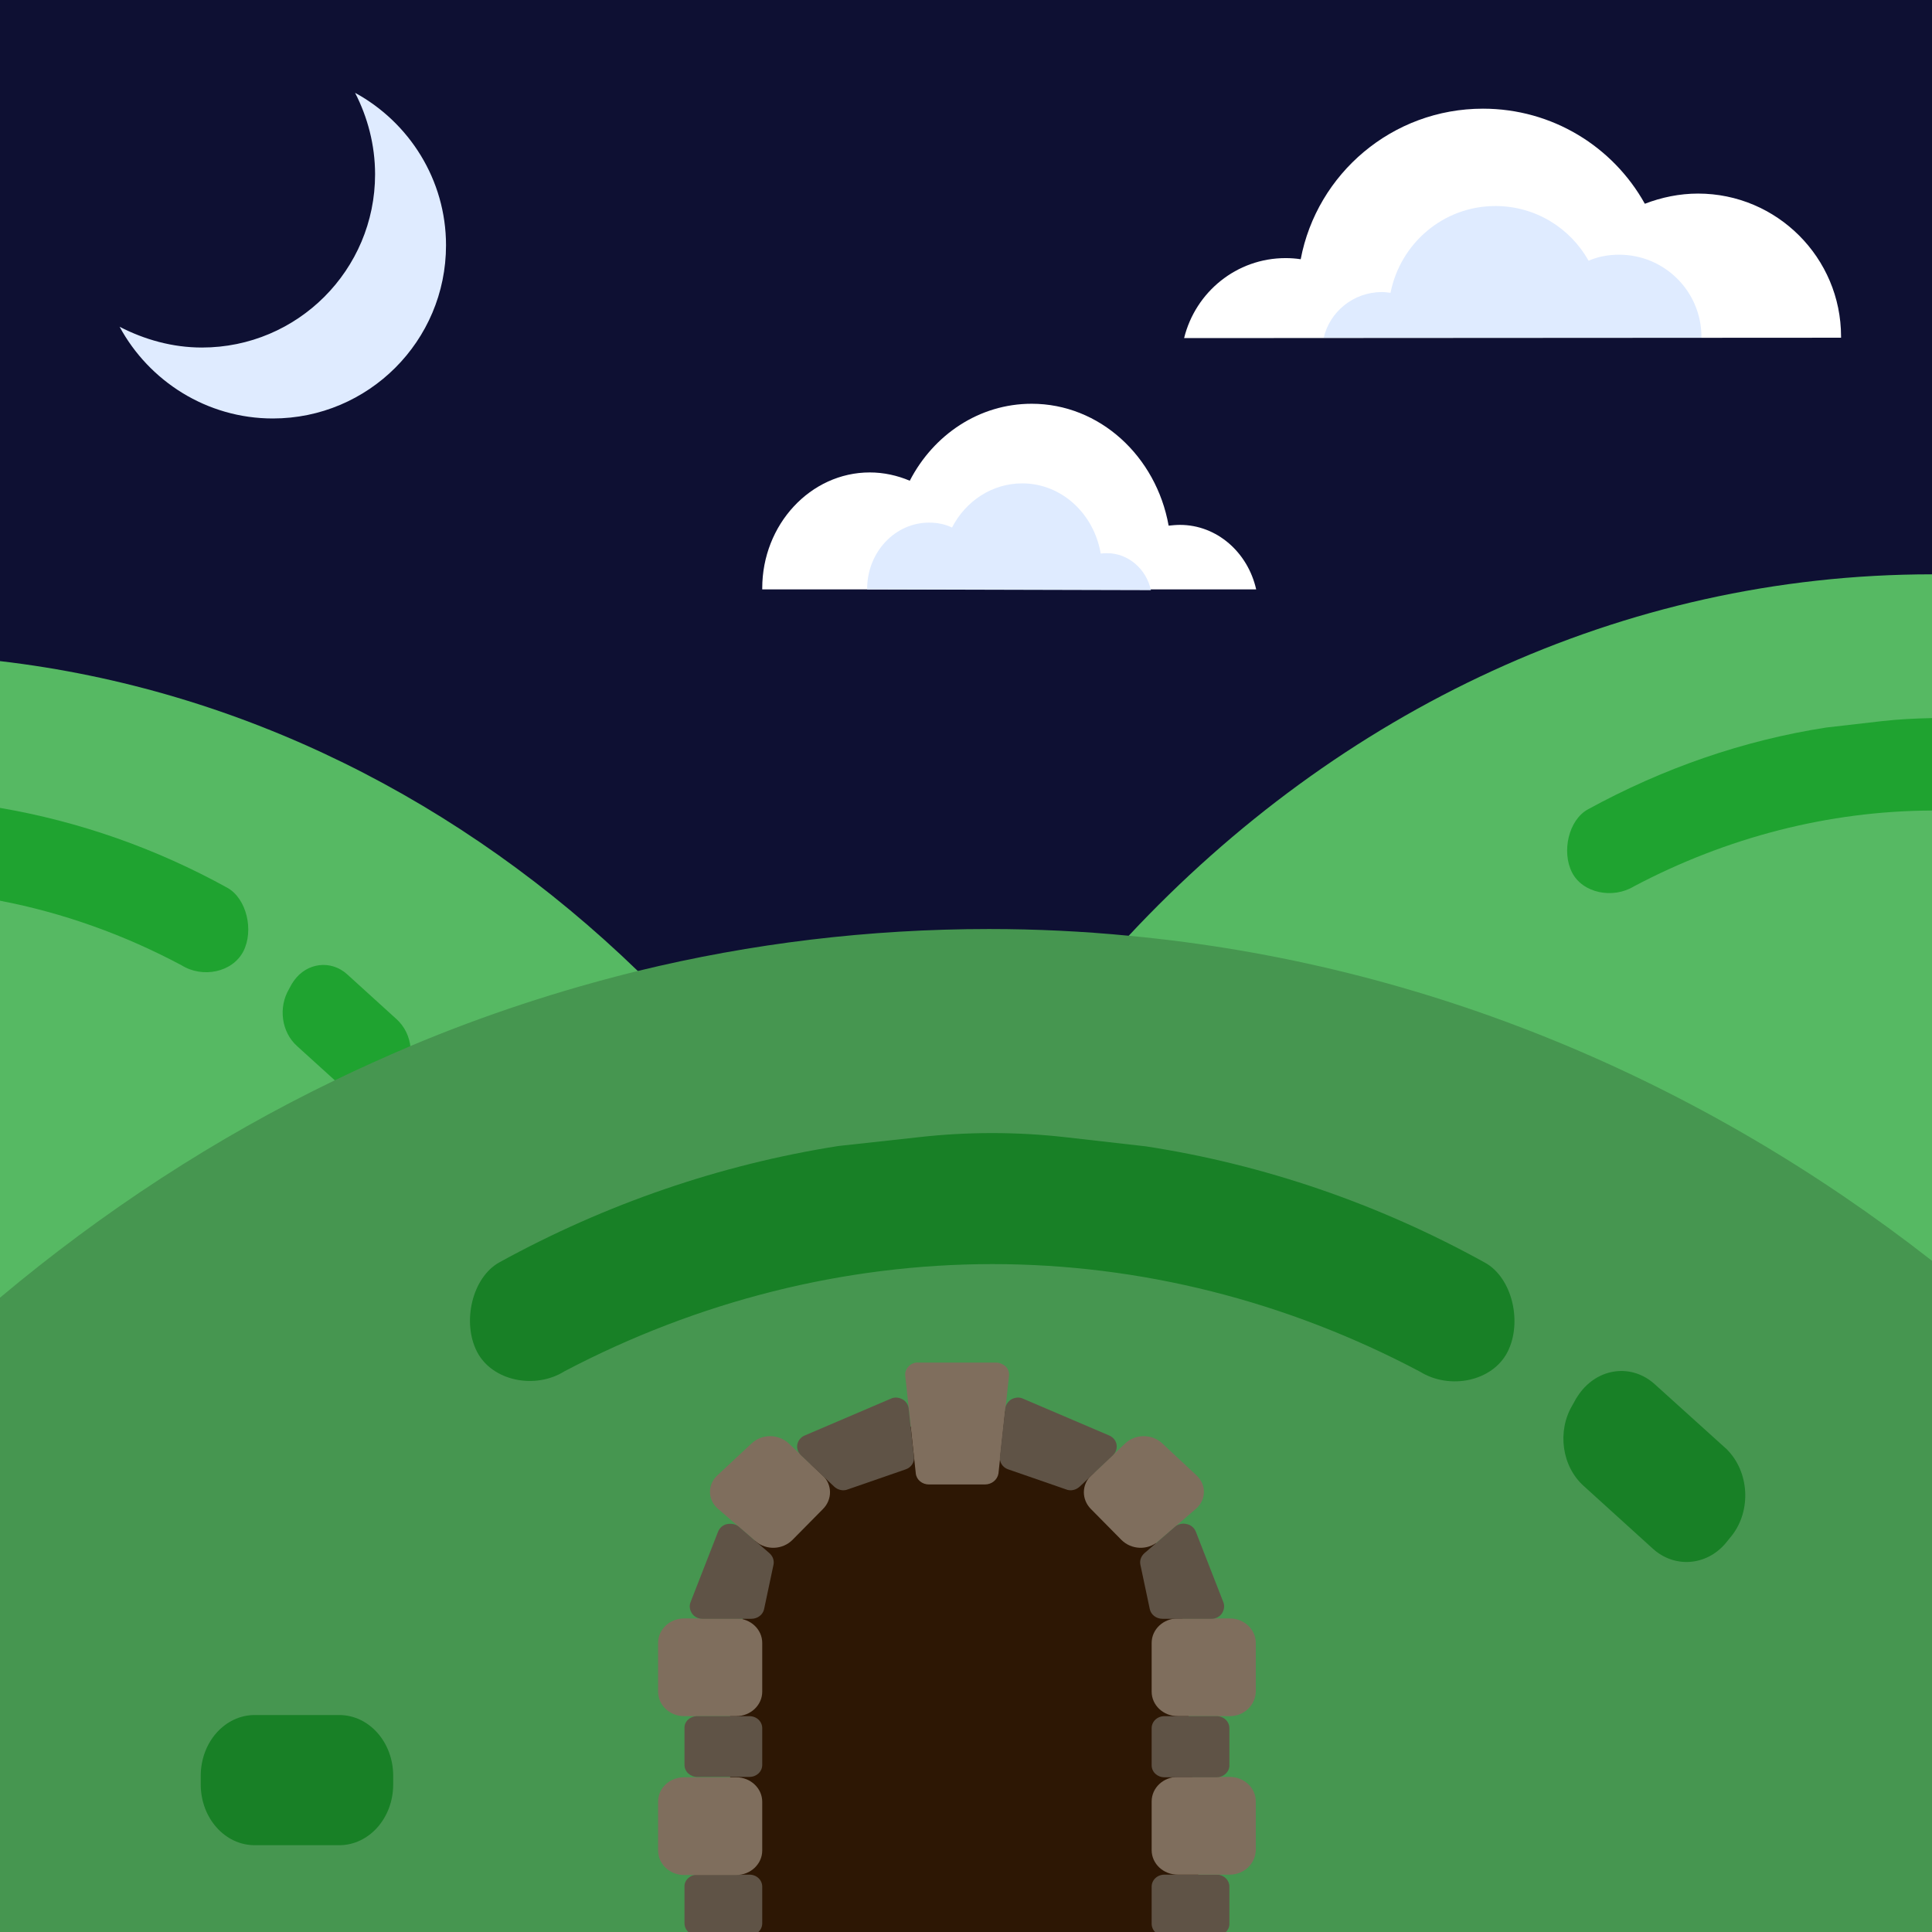 <svg xmlns="http://www.w3.org/2000/svg" xml:space="preserve" id="Capa_1" x="0" y="0" style="enable-background:new 0 0 512 512" version="1.1" viewBox="0 0 512 512"><rect x="0" y="0" width="512" height="512" fill="#333333" stroke="none"/><style>.st0{fill:none}.st2{fill:#56b963}.st3{fill:#1fa330}.st5{fill:#188026}.st7{fill:#5f5346}.st8{fill:#7f6e5d}.st9{fill:#dfebff}.st10{fill:#fff}</style><path d="M0 0h512v512H0z" class="st0"/><path d="M0 0h512v513H0z" style="fill:#0e1033"/><path d="M0 0h512v512H0z" class="st0"/><path d="M242.2 361.1H0V175.2c64.2 7.5 122.6 37.2 169 82.1 15.1 14.6 29 30.9 41.4 48.5 7.1 10 13.6 20.6 19.7 31.5 4.3 7.7 8.3 15.7 12.1 23.8z" class="st2"/><path id="path18_00000072986069444251448510000013755915901964549554_" d="M106 286.8c3.9-4.5 3.8-11.7-.2-16l-.7-.7L92 258.2c-4.3-3.9-10.7-3.1-14.1 1.7l-.6.9-.7 1.3c-2.9 4.9-2 11.4 2.1 15.1l12.9 11.7c4 3.7 9.9 3.3 13.5-.9l.9-1.2z" class="st3"/><path d="M64.5 252.1c-2.9 5.6-10.8 7.2-16.4 3.7-15.2-8.1-31.4-13.9-48.1-17.1v-24.6c21 3.6 41.3 10.7 60.3 21.2 5.1 2.9 7 11.3 4.2 16.8z" class="st3"/><path d="M0 0h512v512H0z" class="st0"/><path d="M519.5 340.1h-282l1.8-3.9c5.9-12.4 12.5-24.4 19.7-35.9 11.8-18.9 25.3-36.5 40.2-52.4 55.4-59.3 130.3-95.7 212.8-95.7v181.9l7.5 6z" class="st2"/><path id="rect24_00000067925941300998640610000014427133428547175604_" d="M365 310.3c0-6.3 4.5-11.3 10.1-11.3h15.8c5.6 0 10.1 5.1 10.1 11.3v1.6c0 6.3-4.5 11.3-10.1 11.3h-15.8c-5.6 0-10.1-5.1-10.1-11.3v-1.6z" class="st3"/><path d="M512 190.3v24.5c-27.4.1-54.4 7.1-79 20.1-5.6 3.4-13.6 1.8-16.4-3.7-2.8-5.5-.9-13.9 4.2-16.7 19.9-10.9 41.2-18.3 63.2-21.7l14.8-1.7c4.4-.5 8.8-.7 13.2-.8z" class="st3"/><path d="M0 0h512v512H0z" class="st0"/><path d="M519.5 340.1H512V513H0V343.9c27.3-22.9 57-42.3 88.7-57.6 6.6-3.2 13.3-6.2 20.1-9.1 19.5-8.2 39.6-14.8 60.3-19.9 30-7.3 61.1-11.1 93-11.1 12.5 0 24.9.6 37.2 1.8 78.7 7.4 151.4 38.2 212.8 86.2 2.4 1.9 4.9 3.9 7.4 5.9z" style="fill:#469650"/><path id="path18" d="M458.5 407.5c5.5-6.4 5.3-16.6-.3-22.8-.3-.3-.6-.7-1-1l-18.6-16.8c-6.1-5.6-15.1-4.5-20.1 2.5-.3.4-.5.8-.8 1.2l-1 1.8c-4.1 6.9-2.8 16.2 3 21.4l18.3 16.6c5.7 5.2 14.1 4.6 19.2-1.3l1.3-1.6z" class="st5"/><path id="rect24" d="M53.2 470.6c0-8.9 6.4-16.1 14.3-16.1h22.4c7.9 0 14.3 7.2 14.3 16.1v2.3c0 8.9-6.4 16.1-14.3 16.1H67.5c-7.9 0-14.3-7.2-14.3-16.1v-2.3z" class="st5"/><path id="path14-2_00000081640410168073284560000016050008421567021486_" d="M222.2 303.7c-31.2 4.9-61.6 15.3-89.8 30.8-7.3 4-10 15.9-6 23.7 4 7.8 15.4 10.1 23.2 5.2C185 344.8 223.8 335 263 335s78 9.8 113.3 28.5c7.9 4.9 19.2 2.6 23.2-5.2 4-7.8 1.3-19.7-6-23.7-28.2-15.6-58.6-26-89.8-30.8l-21.1-2.4c-13.1-1.5-26.3-1.5-39.4 0l-21 2.3z" class="st5"/><path d="M0 0h512v512H0z" class="st0"/><path d="M193.5 512v-61.8l7-44.8 14.8-18 46.4-16.6 40.4 27.8 11.1 27.1 5.3 86.3z" style="fill:#2d1704"/><path d="M0 0h512v512H0z" class="st0"/><path id="Rectangle-path" d="M184.8 496.8h13.8c1.9 0 3.4 1.4 3.4 3.2v9.7c0 1.8-1.5 3.2-3.4 3.2h-13.8c-1.9 0-3.4-1.4-3.4-3.2V500c-.1-1.7 1.5-3.2 3.4-3.2z" class="st7"/><path id="Rectangle-path_00000017516891323894663470000008095072080341092008_" d="M181.3 471h13.8c3.8 0 6.9 2.9 6.9 6.5v12.9c0 3.6-3.1 6.5-6.9 6.5h-13.8c-3.8 0-6.9-2.9-6.9-6.5v-12.9c0-3.7 3.1-6.5 6.9-6.5z" class="st8"/><path id="Rectangle-path_00000129180525255415365510000005678744954759445138_" d="M181.3 428.9h13.8c3.8 0 6.9 2.9 6.9 6.5v12.9c0 3.6-3.1 6.5-6.9 6.5h-13.8c-3.8 0-6.9-2.9-6.9-6.5v-12.9c0-3.6 3.1-6.5 6.9-6.5z" class="st8"/><path id="Shape_00000165942282246855939670000016636989145786667172_" d="m218.1 399.9-8.1 8.2c-2.6 2.6-6.9 2.8-9.7.4l-10.2-8.8c-2.6-2.4-2.6-6.3 0-8.7l9.1-8.5c1.3-1.2 3-1.9 4.9-1.9 1.8 0 3.6.7 4.9 1.9l9 8.5c2.6 2.4 2.6 6.4.1 8.9z" class="st8"/><path id="Rectangle-path_00000168806898537385465140000005224658276831556285_" d="M184.8 454.8h13.8c1.9 0 3.4 1.4 3.4 3.2v9.7c0 1.8-1.5 3.2-3.4 3.2h-13.8c-1.9 0-3.4-1.4-3.4-3.2V458c-.1-1.8 1.5-3.2 3.4-3.2z" class="st7"/><path id="Shape_00000052787261970216850500000003655891246547939215_" d="M261 393.4h-14.8c-1.8 0-3.3-1.2-3.5-2.9l-2.8-25.9c-.1-.9.2-1.8.9-2.5s1.6-1.1 2.6-1h20.5c1 0 1.9.4 2.6 1 .7.7 1 1.6.9 2.5l-2.8 25.9c-.3 1.7-1.8 2.9-3.6 2.9z" class="st8"/><path id="Shape_00000145763826362213813000000005608949776727895980_" d="m183 424.6 7.3-18.7c.4-1 1.3-1.8 2.4-2s2.3 0 3.1.7l8.1 7c.9.8 1.3 1.9 1.1 3l-2.5 11.8c-.3 1.5-1.7 2.6-3.4 2.6h-12.9c-1.1 0-2.2-.5-2.8-1.4-.6-.9-.8-2-.4-3z" class="st7"/><path id="Shape_00000101785672773874263900000010197198690001970097_" d="m236 370.7-22.7 9.7c-1 .4-1.8 1.3-2 2.4s.2 2.1 1 2.9l8.8 8.3c1 .9 2.4 1.2 3.6.7l15.3-5.3c1.5-.5 2.4-1.9 2.2-3.4l-1.4-12.7c-.1-1-.7-2-1.7-2.5s-2.1-.6-3.1-.1z" class="st7"/><path id="Rectangle-path_00000167354486155738909950000006000242714511624329_" d="M322.4 513h-13.8c-1.9 0-3.4-1.4-3.4-3.2V500c0-1.8 1.5-3.2 3.4-3.2h13.8c1.9 0 3.4 1.4 3.4 3.2v9.7c.1 1.8-1.5 3.3-3.4 3.3z" class="st7"/><path id="Rectangle-path_00000142152290878988332370000015340211469708094083_" d="M325.9 496.8h-13.8c-3.8 0-6.9-2.9-6.9-6.5v-12.9c0-3.6 3.1-6.5 6.9-6.5h13.8c3.8 0 6.9 2.9 6.9 6.5v12.9c-.1 3.6-3.1 6.5-6.9 6.5z" class="st8"/><path id="Rectangle-path_00000112605456729866098220000007035273750117278601_" d="M325.9 454.8h-13.8c-3.8 0-6.9-2.9-6.9-6.5v-12.9c0-3.6 3.1-6.5 6.9-6.5h13.8c3.8 0 6.9 2.9 6.9 6.5v12.9c-.1 3.6-3.1 6.5-6.9 6.5z" class="st8"/><path id="Shape_00000165940428433251481560000013499983451146042047_" d="m289.1 399.9 8.1 8.2c2.6 2.6 6.9 2.8 9.7.4l10.2-8.8c2.6-2.4 2.6-6.3 0-8.7l-9.1-8.5c-1.3-1.2-3-1.9-4.9-1.9s-3.6.7-4.9 1.9l-9 8.5c-2.6 2.4-2.6 6.4-.1 8.9z" class="st8"/><path id="Rectangle-path_00000091004696398768793830000016707811331184936120_" d="M322.4 471h-13.8c-1.9 0-3.4-1.4-3.4-3.2V458c0-1.8 1.5-3.2 3.4-3.2h13.8c1.9 0 3.4 1.4 3.4 3.2v9.7c.1 1.8-1.5 3.3-3.4 3.3z" class="st7"/><path id="Shape_00000152240321476166219930000004978277766124692874_" d="m324.2 424.6-7.3-18.7c-.4-1-1.3-1.8-2.4-2-1.1-.3-2.3 0-3.1.7l-8.1 7c-.9.8-1.3 1.9-1.1 3l2.5 11.8c.3 1.5 1.7 2.6 3.4 2.6H321c1.1 0 2.2-.5 2.8-1.4.6-.9.8-2 .4-3z" class="st7"/><path id="Shape_00000137126094170592768920000014421386327835014549_" d="m271.2 370.7 22.7 9.7c1 .4 1.8 1.3 2 2.4s-.2 2.1-1 2.9l-8.8 8.3c-1 .9-2.4 1.2-3.6.7l-15.3-5.3c-1.5-.5-2.4-1.9-2.2-3.4l1.4-12.7c.1-1 .8-2 1.7-2.5 1-.5 2.1-.6 3.1-.1z" class="st7"/><path d="M0 0h512v512H0z" class="st0"/><path d="M118.2 65c0 25.4-20.6 45.9-45.9 45.9-17.5 0-32.8-9.9-40.6-24.3 6.6 3.4 14 5.5 21.8 5.5 25.4 0 45.9-20.6 45.9-45.9 0-7.8-2-15.2-5.3-21.6 14.3 7.8 24.1 23 24.1 40.4z" class="st9"/><path d="M0 0h512v512H0z" class="st0"/><path d="M202 156.2v-.3c0-16.9 12.8-30.7 28.5-30.7 3.7 0 7.3.8 10.6 2.2 6.3-12.2 18.4-20.4 32.3-20.4 18 0 33 13.9 36.3 32.3 1-.1 2-.2 3-.2 9.8 0 18 7.3 20.2 17.1H202z" class="st10"/><path d="M229.8 156.2v-.1c0-9.8 7.4-17.6 16.4-17.6 2.2 0 4.2.4 6.1 1.3 3.6-7 10.6-11.7 18.6-11.7 10.4 0 19 8 20.8 18.6.6-.1 1.1-.1 1.7-.1 5.6 0 10.4 4.2 11.6 9.8l-75.2-.2z" class="st9"/><path d="M0 0h512v512H0z" class="st0"/><path d="M487.9 89.5v-.3c0-20.9-17-37.9-37.9-37.9-4.9 0-9.7 1-14.1 2.7-8.4-15.1-24.5-25.2-42.9-25.2-24 0-44 17.2-48.3 39.9-1.3-.2-2.6-.3-4-.3-13 0-23.9 9-26.9 21.2l174.1-.1z" class="st10"/><path d="M450.9 89.5v-.2c0-12.1-9.8-21.8-21.8-21.8-2.9 0-5.6.5-8.1 1.6-4.9-8.7-14.1-14.5-24.7-14.5-13.8 0-25.2 9.9-27.8 23-.8-.1-1.5-.2-2.3-.2-7.5 0-13.8 5.2-15.4 12.1h100.1z" class="st9"/></svg>